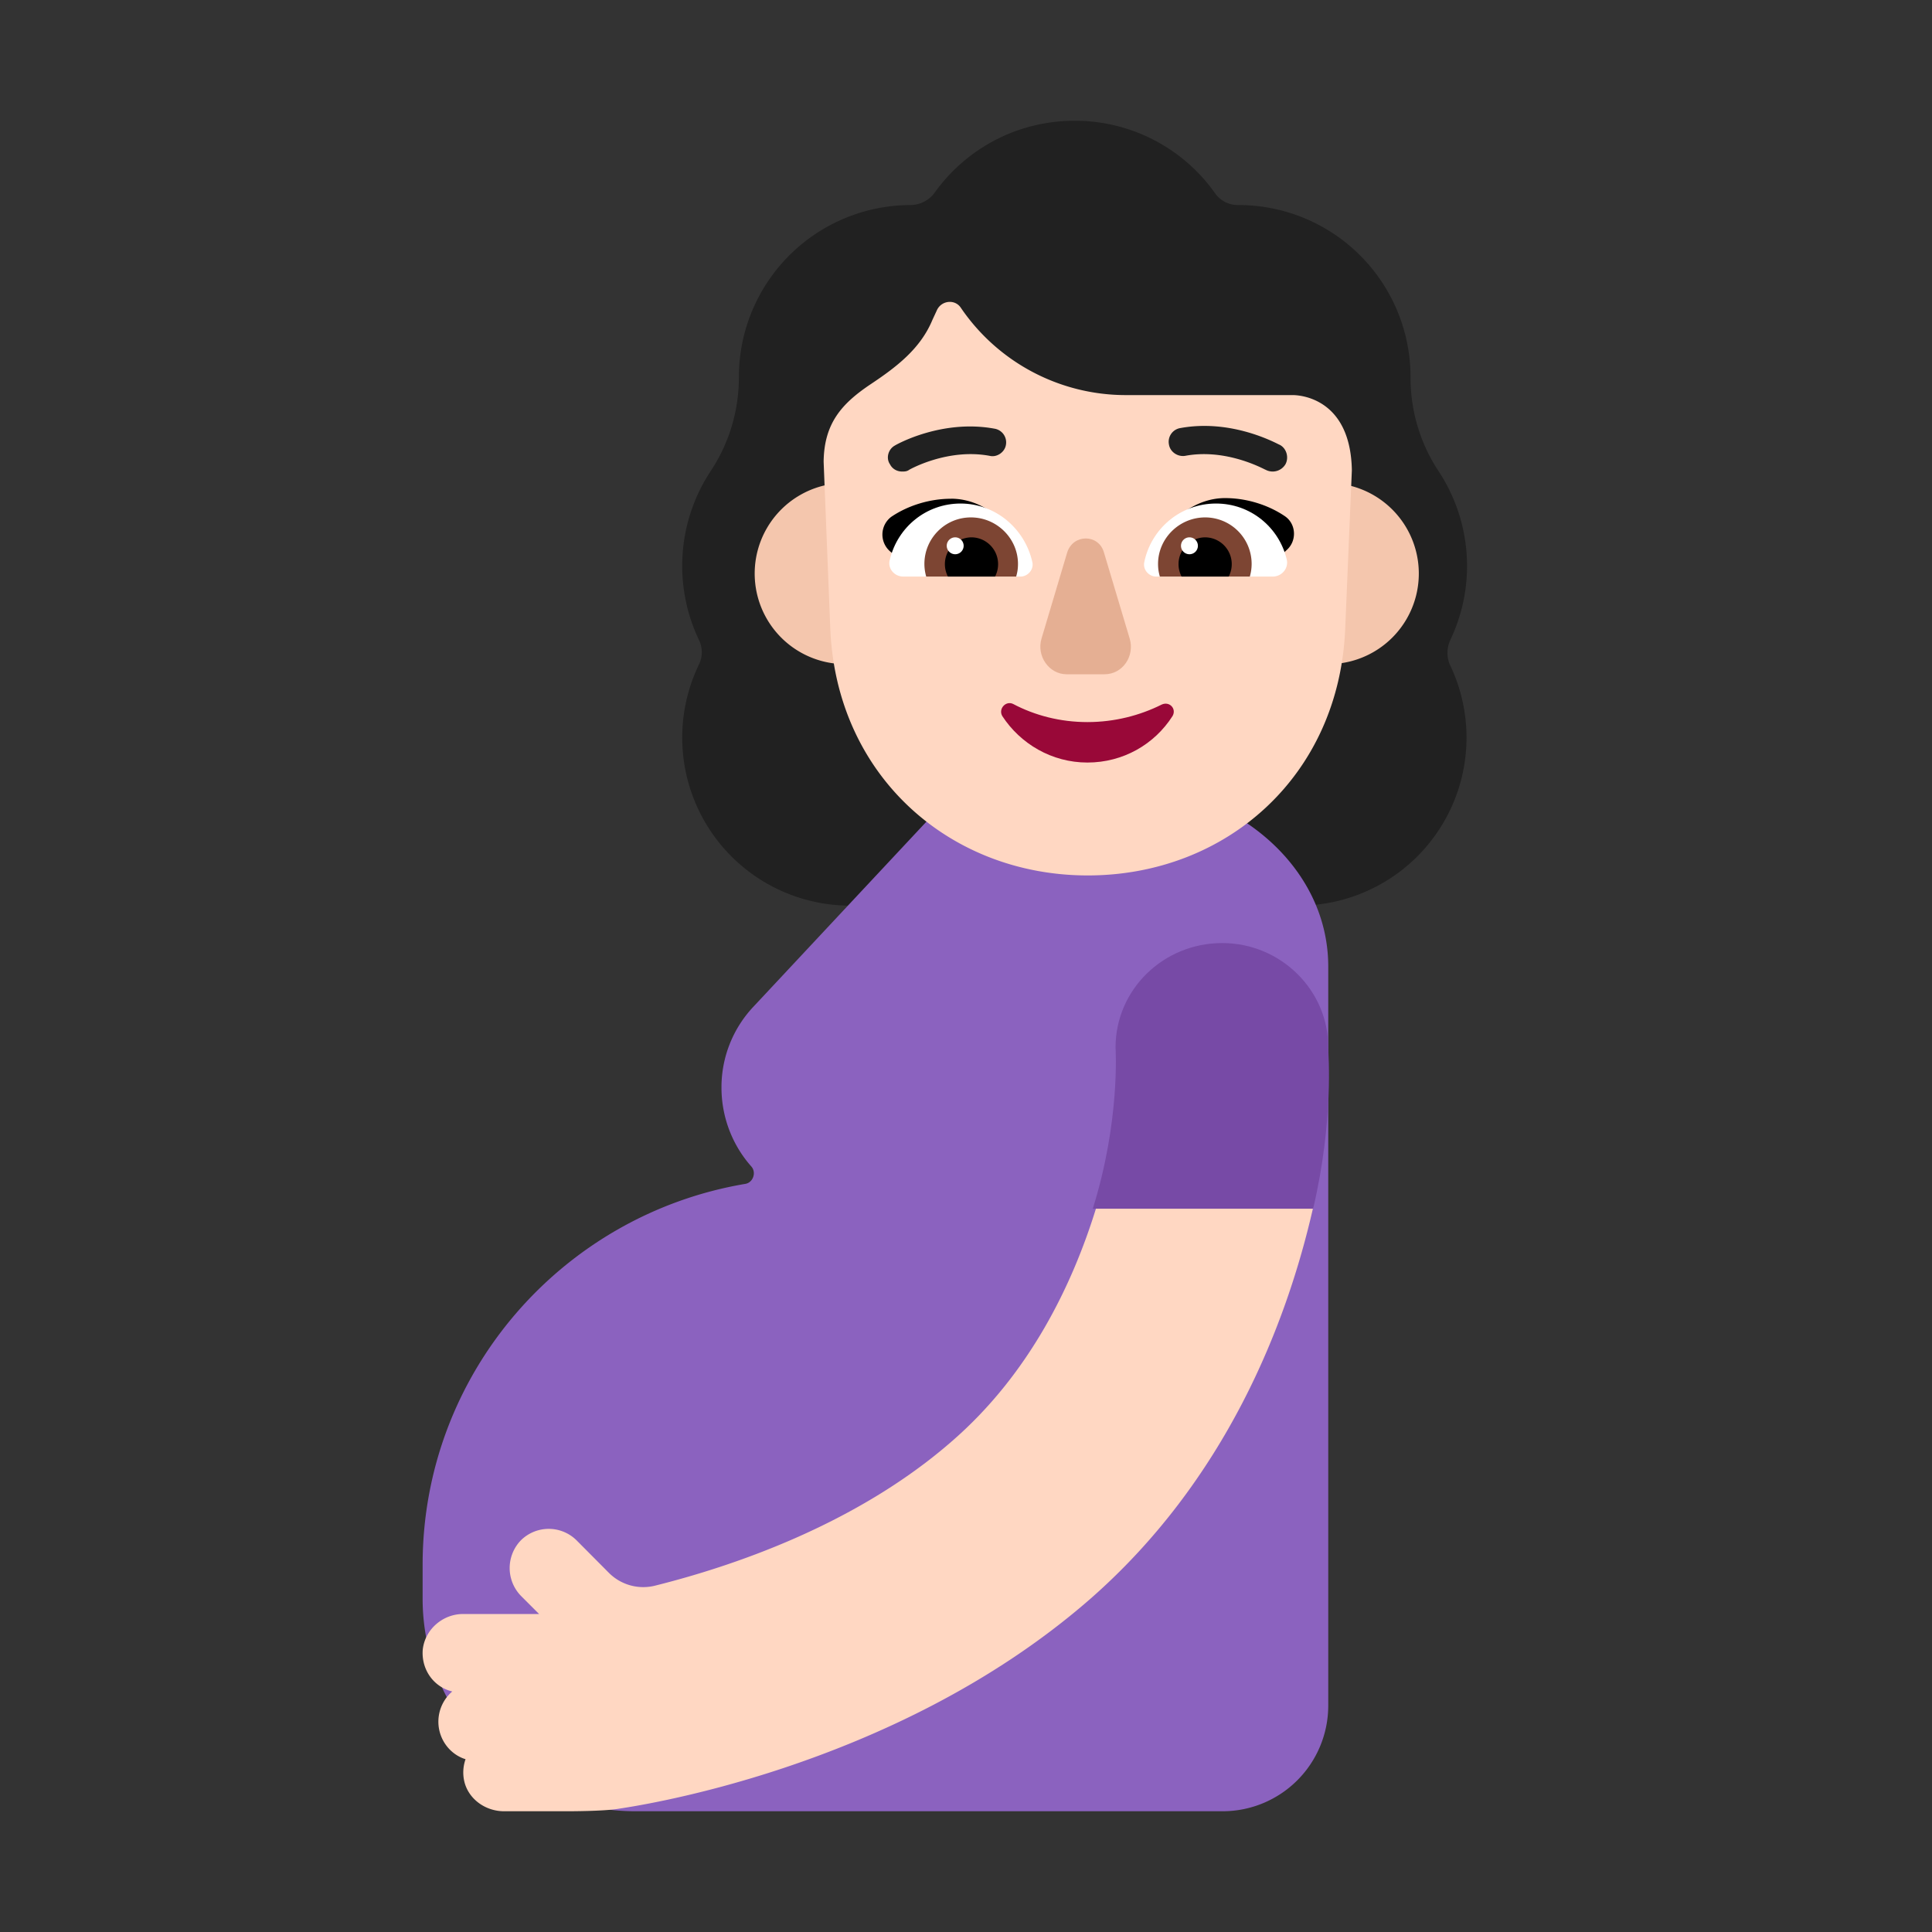 <svg xmlns="http://www.w3.org/2000/svg" width="32" height="32" fill="none"><rect width="100%" height="100%" fill="#333333" stroke="none"/><path fill="#212121" d="M24.02 10.604a2.85 2.85 0 0 0-.2-2.811 2.8 2.8 0 0 1-.457-1.536v-.01a2.85 2.85 0 0 0-2.851-2.851.46.46 0 0 1-.39-.2A2.842 2.842 0 0 0 17.8 2c-.957 0-1.805.469-2.323 1.196a.5.5 0 0 1-.389.2 2.85 2.85 0 0 0-2.85 2.85v.01a2.8 2.8 0 0 1-.46 1.536 2.85 2.85 0 0 0-.199 2.812c.06.13.06.269 0 .398A2.783 2.783 0 0 0 14.081 15h7.428a2.783 2.783 0 0 0 2.502-3.998.503.503 0 0 1 .01-.399Z"/><path fill="#8B62BF" d="M22 16.009C22 14.284 20.34 13 18.57 13h-2.656l-3.431 3.67a1.945 1.945 0 0 0-.533 1.345c0 .501.19.963.493 1.304.09.1.03.27-.1.29C9.312 20.121 7 22.75 7 25.918v.572A3.52 3.52 0 0 0 10.521 30h9.729A1.75 1.75 0 0 0 22 28.255V16.009Z"/><path fill="#F4C6AD" d="M15.5 9.5a1.5 1.5 0 1 1-3 0 1.5 1.5 0 0 1 3 0ZM23.5 9.5a1.5 1.5 0 1 1-3 0 1.5 1.5 0 0 1 3 0Z"/><path fill="#FFD7C2" d="M21.41 6.544h-2.763a3.305 3.305 0 0 1-2.733-1.447c-.1-.15-.33-.12-.4.05l-.07.151c-.2.482-.601.784-1.022 1.065-.48.321-.773.648-.78 1.286l.11 2.762c.1 2.441 1.982 4.089 4.264 4.089 2.283 0 4.165-1.637 4.265-4.089l.11-2.621c-.02-1.166-.82-1.246-.98-1.246Z"/><path fill="#000" d="M20.291 8.25c-.49 0-.89.34-1.14.72.254.08.499.152.741.223.332.096.659.192 1 .307l.42-.39c.17-.15.16-.43-.03-.56-.28-.19-.64-.3-.99-.3ZM15.751 8.26c.49 0 .89.33 1.14.71-.253.081-.498.152-.74.223a23.87 23.87 0 0 0-1 .308l-.41-.37a.368.368 0 0 1 .02-.57c.28-.19.64-.3.99-.3Z"/><path fill="#fff" d="M14.741 9.26c.13-.53.6-.92 1.17-.92.58 0 1.07.42 1.19.98.02.12-.08.23-.2.23h-1.94c-.15 0-.27-.14-.22-.29ZM21.311 9.26c-.13-.53-.6-.92-1.17-.92-.59 0-1.08.42-1.19.98-.02.12.08.23.2.23h1.93c.15 0 .27-.14.23-.29Z"/><path fill="#7D4533" d="M15.311 9.34c0-.42.34-.77.77-.77s.78.35.78.77c0 .08-.01.14-.03.21h-1.49a.761.761 0 0 1-.03-.21ZM20.731 9.34a.77.77 0 0 0-.77-.77c-.43 0-.78.35-.78.77 0 .08.01.14.03.21h1.49c.02-.07.03-.14.03-.21Z"/><path fill="#000" d="M16.091 8.9a.444.444 0 0 1 .39.65h-.78a.444.444 0 0 1 .39-.65ZM19.961 8.9a.444.444 0 0 0-.39.65h.78a.444.444 0 0 0-.39-.65Z"/><path fill="#fff" d="M15.961 9.04a.14.14 0 1 1-.28 0 .14.14 0 0 1 .28 0ZM19.841 9.04a.14.14 0 1 1-.28 0 .14.14 0 0 1 .28 0Z"/><path fill="#990838" d="M18.011 11.96c-.45 0-.87-.11-1.23-.3-.12-.06-.25.08-.18.2.3.46.82.77 1.41.77s1.11-.3 1.41-.77c.07-.12-.05-.25-.18-.19-.36.18-.78.29-1.23.29Z"/><path fill="#E5AF93" d="m17.676 9.151-.425 1.425c-.087.291.125.592.415.592h.629c.3 0 .503-.301.416-.592l-.426-1.425c-.087-.31-.512-.31-.609 0Z"/><path fill="#212121" d="M20.961 7.78a.247.247 0 0 0 .33-.09c.06-.11.02-.26-.09-.32l-.022-.01c-.135-.068-.83-.416-1.628-.27a.23.23 0 0 0-.19.27c.02.13.15.21.27.19.626-.118 1.203.168 1.312.222a.178.178 0 0 0 .018.008ZM14.741 7.69c.04.08.12.12.2.12.04 0 .08 0 .12-.03 0 0 .63-.36 1.33-.23.12.03.25-.06.27-.18a.23.23 0 0 0-.19-.27c-.87-.16-1.62.26-1.65.28-.11.06-.15.21-.08.31Z"/><path fill="#FFD7C2" d="M18.155 20.01c-.39 1.262-1.098 2.745-2.396 3.868-1.598 1.392-3.665 2.074-4.903 2.384a.804.804 0 0 1-.77-.21l-.538-.541a.655.655 0 0 0-.919 0 .661.661 0 0 0 0 .922l.3.3H7.67c-.34 0-.639.261-.669.602-.02.33.19.61.49.681a.66.66 0 0 0-.23.501c0 .29.19.541.45.621a.66.66 0 0 0-.02.371c.07.29.349.491.658.491h1.039c.05 0 .609 0 .849-.04.18-.03 4.533-.621 7.798-3.457 2.267-1.974 3.276-4.57 3.715-6.503h-3.595v.01Z"/><path fill="#774AA6" d="M20.244 15.62c-.975 0-1.767.77-1.767 1.73 0 .02.08 1.21-.377 2.67h3.65c.345-1.48.25-2.56.25-2.66.01-.95-.782-1.74-1.756-1.74Z"/></svg>